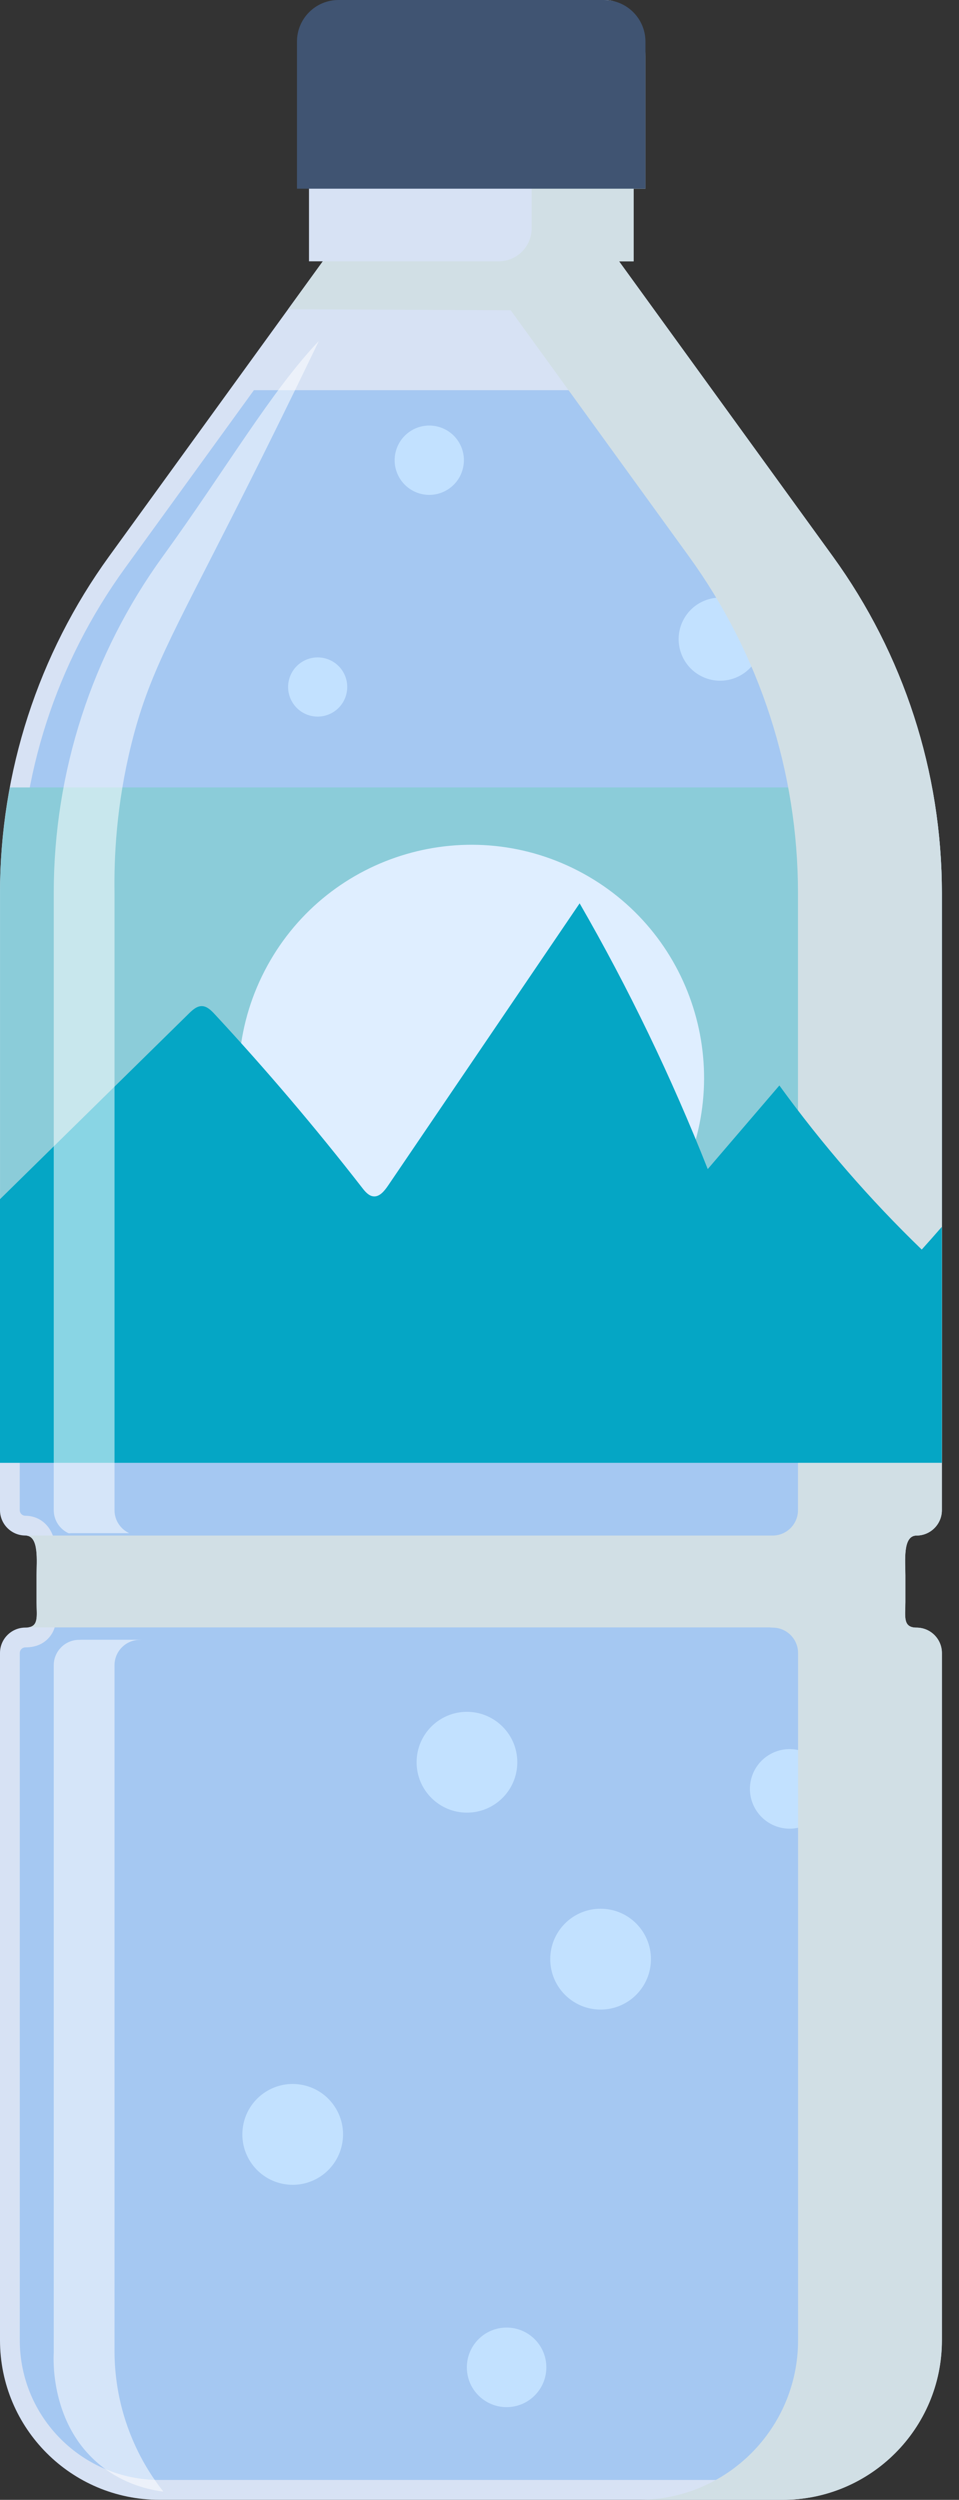 <svg width="43" height="112" viewBox="0 0 43 112" fill="none" xmlns="http://www.w3.org/2000/svg">
<rect x="0" y="0" width="43" height="112" fill="#333333" stroke="none"/>
<path d="M41.094 68.797C41.722 68.797 42.232 68.287 42.232 67.659V40.008C42.232 34.591 40.521 29.314 37.343 24.93C34.148 20.524 30.953 16.116 27.758 11.709H28.412V7.005H13.855V11.707H14.474C11.279 16.113 8.084 20.522 4.89 24.928C1.711 29.312 0 34.591 0 40.006V67.657C0 68.285 0.51 68.795 1.138 68.795C1.765 68.795 1.638 69.944 1.638 70.574V71.781C1.638 72.409 1.768 72.92 1.138 72.92C0.51 72.92 0 73.43 0 74.058V104.849C0 108.797 3.199 111.998 7.145 111.998H35.087C39.033 111.998 42.232 108.797 42.232 104.849V74.06C42.232 73.432 41.722 72.922 41.094 72.922C40.467 72.922 40.594 72.411 40.594 71.783V70.576C40.596 69.946 40.467 68.797 41.094 68.797Z" fill="#D7E2F4"/>
<path d="M41.094 67.91C41.234 67.91 41.345 67.796 41.345 67.659V40.008C41.345 34.745 39.714 29.711 36.624 25.45L30.846 17.481H11.385L5.606 25.45C2.519 29.711 0.885 34.745 0.885 40.008V67.659C0.885 67.798 0.998 67.91 1.136 67.91C1.488 67.91 1.814 68.046 2.055 68.293C2.563 68.815 2.543 69.646 2.527 70.312C2.525 70.406 2.523 70.495 2.523 70.574V71.781C2.523 71.866 2.525 71.951 2.529 72.03C2.543 72.46 2.559 72.997 2.156 73.414C1.903 73.675 1.561 73.807 1.138 73.807C0.998 73.807 0.887 73.92 0.887 74.058V104.847C0.887 108.301 3.695 111.109 7.145 111.109H35.087C38.539 111.109 41.345 108.299 41.345 104.847V74.06C41.345 73.92 41.232 73.809 41.094 73.809C40.671 73.809 40.329 73.677 40.076 73.416C39.673 72.999 39.689 72.464 39.703 72.032C39.705 71.953 39.709 71.868 39.709 71.783V70.576C39.709 70.497 39.707 70.408 39.705 70.314C39.689 69.648 39.667 68.817 40.177 68.295C40.416 68.048 40.742 67.91 41.094 67.91Z" fill="#A5C8F2"/>
<path d="M0.002 40.008V65.538H42.232V40.008C42.232 38.414 42.08 36.832 41.789 35.28H0.445C0.154 36.83 0.002 38.412 0.002 40.008Z" fill="#8BCCD9"/>
<path d="M30.284 53.306C33.053 48.25 31.202 41.905 26.149 39.134C21.095 36.363 14.754 38.216 11.985 43.272C9.216 48.328 11.067 54.674 16.12 57.444C21.174 60.215 27.515 58.362 30.284 53.306Z" fill="#DFEEFF"/>
<path d="M37.141 80.556C37.367 79.598 36.774 78.638 35.816 78.412C34.859 78.186 33.899 78.779 33.673 79.737C33.447 80.695 34.04 81.655 34.998 81.882C35.955 82.108 36.915 81.514 37.141 80.556Z" fill="#C2E1FF"/>
<path d="M20.748 21.018C20.528 21.846 19.677 22.341 18.849 22.12C18.021 21.899 17.527 21.048 17.748 20.22C17.969 19.391 18.819 18.897 19.647 19.118C20.477 19.338 20.969 20.189 20.748 21.018Z" fill="#C2E1FF"/>
<path d="M32.984 30.364C33.938 29.98 34.4 28.895 34.016 27.942C33.633 26.988 32.549 26.525 31.595 26.909C30.642 27.293 30.18 28.377 30.564 29.331C30.947 30.285 32.031 30.747 32.984 30.364Z" fill="#C2E1FF"/>
<path d="M15.524 31.121C15.336 31.828 14.609 32.249 13.902 32.061C13.196 31.872 12.775 31.145 12.963 30.438C13.151 29.731 13.878 29.31 14.585 29.498C15.293 29.686 15.714 30.412 15.524 31.121Z" fill="#C2E1FF"/>
<path d="M41.095 68.797C41.723 68.797 42.233 68.287 42.233 67.659V40.008C42.233 34.591 40.522 29.314 37.343 24.93C34.148 20.524 30.954 16.116 27.759 11.709H28.413V7.005H22.871C23.434 7.214 23.839 7.753 23.839 8.389V10.229C23.839 11.045 23.177 11.707 22.361 11.707H14.475L12.918 13.855C16.244 13.869 19.571 13.885 22.898 13.901C25.562 17.578 28.226 21.253 30.891 24.93C34.069 29.314 35.78 34.593 35.78 40.008V67.659C35.78 68.287 35.27 68.797 34.642 68.797H1.141C1.768 68.797 1.641 69.946 1.641 70.576V71.783C1.641 72.363 1.748 72.839 1.274 72.912H34.513C34.553 72.918 34.596 72.922 34.647 72.922C35.274 72.922 35.784 73.432 35.784 74.06V104.851C35.784 108.799 32.586 112 28.639 112H35.09C39.036 112 42.235 108.799 42.235 104.851V74.06C42.235 73.432 41.725 72.922 41.097 72.922C40.469 72.922 40.597 72.411 40.597 71.783V70.576C40.597 69.946 40.467 68.797 41.095 68.797Z" fill="#D1DFE5"/>
<path d="M42.232 54.963C41.934 55.305 41.633 55.648 41.329 55.984C39.015 53.751 36.875 51.288 34.946 48.632C33.874 49.88 32.803 51.13 31.734 52.378C30.101 48.247 28.177 44.262 25.99 40.472C23.13 44.684 20.269 48.895 17.408 53.107C17.24 53.354 17.025 53.626 16.75 53.601C16.535 53.583 16.369 53.387 16.228 53.202C14.132 50.508 11.929 47.919 9.631 45.443C9.469 45.269 9.285 45.085 9.062 45.077C8.829 45.067 8.629 45.251 8.455 45.423C5.637 48.191 2.818 50.96 0 53.727V65.538H42.23V54.963H42.232Z" fill="#05A6C5"/>
<path opacity="0.53" d="M3.086 68.698C3.115 68.694 3.143 68.69 3.175 68.69H5.793C5.405 68.507 5.135 68.117 5.135 67.659V40.008C5.111 38.456 5.206 36.086 5.895 33.321C6.662 30.233 7.717 28.459 10.492 22.983C11.383 21.227 12.71 18.577 14.295 15.279C12.155 17.526 10.11 21.052 7.3 24.928C4.121 29.312 2.41 34.591 2.41 40.006V67.657C2.41 68.123 2.688 68.522 3.086 68.698Z" fill="white"/>
<path opacity="0.53" d="M5.135 105.398V74.607C5.135 73.979 5.645 73.469 6.273 73.469C6.303 73.469 6.331 73.467 6.358 73.465H3.632C3.606 73.467 3.578 73.469 3.547 73.469C2.92 73.469 2.41 73.979 2.41 74.607V105.398C2.389 105.748 2.278 108.651 4.503 110.452C5.57 111.315 6.716 111.554 7.325 111.631C6.858 111.04 6.275 110.167 5.827 109.012C5.256 107.547 5.141 106.245 5.135 105.398Z" fill="white"/>
<path d="M23.195 78.953C23.195 80.201 22.184 81.211 20.937 81.211C19.69 81.211 18.68 80.201 18.68 78.953C18.68 77.705 19.69 76.694 20.937 76.694C22.184 76.696 23.195 77.707 23.195 78.953Z" fill="#C2E1FF"/>
<path d="M15.352 95.989C15.553 94.758 14.717 93.597 13.487 93.397C12.256 93.196 11.096 94.032 10.896 95.263C10.696 96.495 11.531 97.655 12.761 97.856C13.992 98.056 15.152 97.221 15.352 95.989Z" fill="#C2E1FF"/>
<path d="M29.187 87.775C29.187 89.023 28.177 90.034 26.929 90.034C25.682 90.034 24.672 89.023 24.672 87.775C24.672 86.527 25.682 85.516 26.929 85.516C28.177 85.516 29.187 86.527 29.187 87.775Z" fill="#C2E1FF"/>
<path d="M23.975 107.324C24.671 106.628 24.671 105.499 23.975 104.803C23.279 104.107 22.151 104.107 21.455 104.803C20.759 105.499 20.759 106.628 21.455 107.324C22.151 108.02 23.279 108.02 23.975 107.324Z" fill="#C2E1FF"/>
<path d="M27.127 0H22.758C23.758 0 24.568 1.13 24.568 2.526V8.456H28.937V2.526C28.937 1.13 28.127 0 27.127 0Z" fill="#D1DFE5"/>
<path d="M27.078 0H15.177C14.149 0 13.316 0.835 13.316 1.862V8.454H28.941V1.862C28.939 0.835 28.106 0 27.078 0Z" fill="#405472"/>
</svg>

